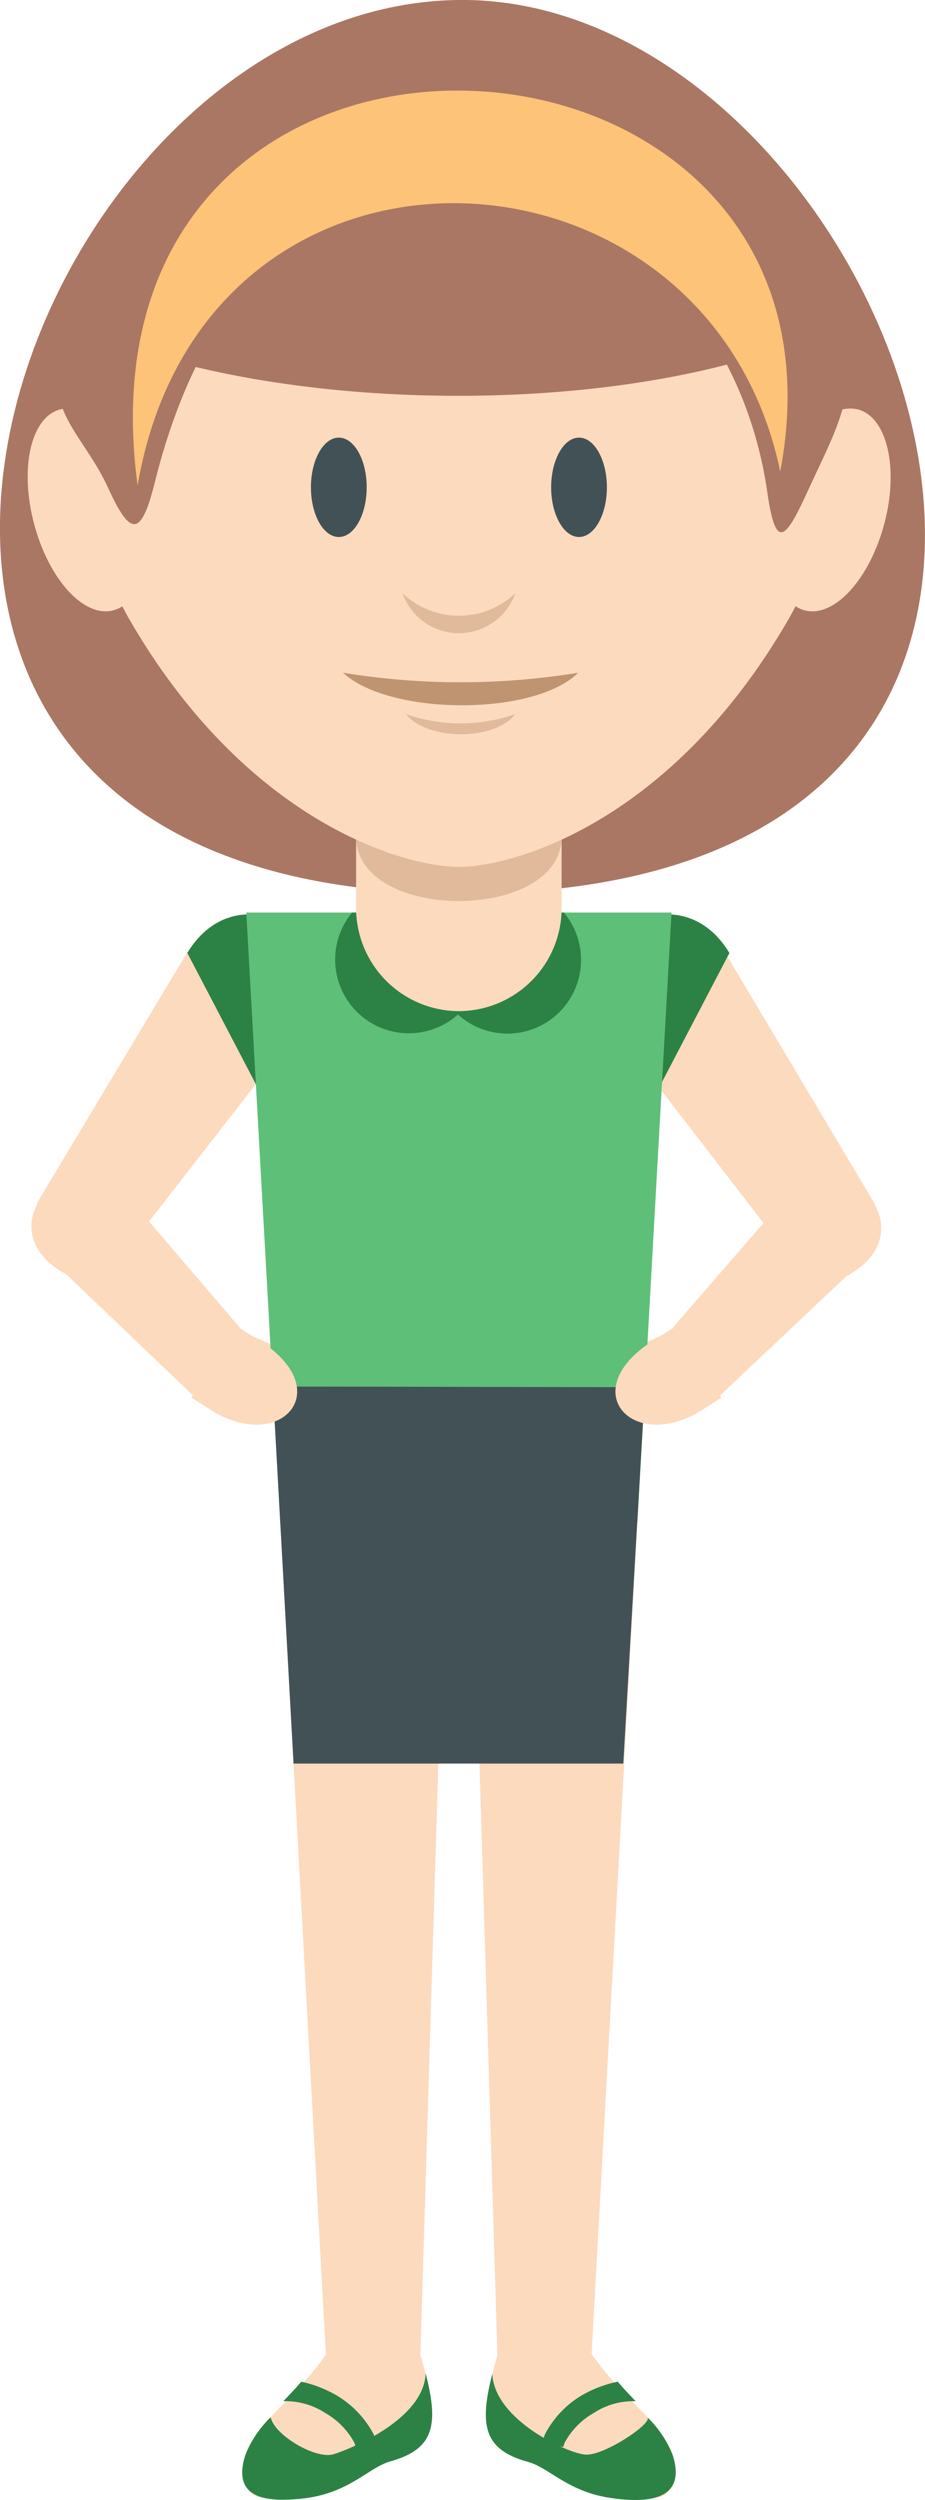 <svg xmlns="http://www.w3.org/2000/svg" viewBox="0 0 103.2 278.72"><defs><style>.cls-1{fill:#aa7764;}.cls-1,.cls-10,.cls-2,.cls-3,.cls-4,.cls-5,.cls-6,.cls-9{fill-rule:evenodd;}.cls-2{fill:#fcdabe;}.cls-3,.cls-8{fill:#2c8245;}.cls-4{fill:#5ebf79;}.cls-5{fill:#e0ba9b;}.cls-6,.cls-7{fill:#425156;}.cls-9{fill:#bf9470;}.cls-10{fill:#fcc379;}</style></defs><title>person8</title><g id="Layer_2" data-name="Layer 2"><g id="Objects"><path class="cls-1" d="M51,0C1.41.79-32.06,97.17,48.25,99.57,139.22,102.28,100.68-.79,51,0Z"/><path class="cls-2" d="M36.36,262.51c-3.38,4.88-7.87,7.69-9,11.21-.64,2-.16,4.51,1.86,4.76,8.71,1.08,11.24-3.2,14.34-4.07,5.36-1.5,5.5-4.59,3.33-11.9S39.07,257.94,36.36,262.51Z"/><path class="cls-2" d="M31.27,169.7H71.12L66,262.51H55.49l-2.14-70.59c-.17-5.6-4.13-5.63-4.3,0L46.9,262.51H36.36Z"/><path class="cls-2" d="M68.11,114.22l21,27.23c3,3.87,10.59-3.7,8.31-7.53L80.93,106.27C75,96.3,61.38,105.47,68.11,114.22Z"/><path class="cls-2" d="M33.71,114.22l-21,27c-3,3.86-10.61-3.71-8.32-7.53l16.46-27.44C26.86,96.32,40.48,105.5,33.71,114.22Z"/><path class="cls-3" d="M20.9,106.25c3.81-6.32,10.71-4.89,13.46-.77l-5.81,15.4Z"/><path class="cls-2" d="M75.55,149h0c0-.45-.66-.61-1.08-.41l-6.3,2.83c-.42.2-.41.68-.46,1.13h0c0,.45.66.61,1.08.42l6.3-2.84A.9.9,0,0,0,75.55,149Z"/><path class="cls-2" d="M26.27,149h0c-.05-.45.65-.6,1.08-.41l6.29,2.83c.43.2.42.68.47,1.13h0c0,.45-.66.61-1.08.42l-6.3-2.84A.9.9,0,0,1,26.27,149Z"/><path class="cls-3" d="M81.38,106.25c-3.81-6.32-10.71-4.89-13.47-.77l5.82,15.4Z"/><polygon class="cls-4" points="74.92 101.74 71.12 169.7 50.87 169.7 31.27 169.7 27.48 101.74 74.92 101.74"/><path class="cls-3" d="M39.28,101.74H62.91a8.22,8.22,0,0,1-11.82,11.37,8.22,8.22,0,0,1-11.81-11.37Z"/><path class="cls-2" d="M51.2,64.91h0A11.5,11.5,0,0,1,62.66,76.38v24.89A11.5,11.5,0,0,1,51.2,112.73h0a11.5,11.5,0,0,1-11.47-11.46V76.38A11.5,11.5,0,0,1,51.2,64.91Z"/><path class="cls-5" d="M62.66,93.28h0c0,9.57-22.93,9.57-22.93,0h0C39.73,83.71,62.66,83.71,62.66,93.28Z"/><path class="cls-2" d="M51.2,5.51C1,5.51,4.88,52.53,14.45,69.08,27.51,91.65,45.07,96.65,51.2,96.65s23.69-5,36.75-27.57C97.52,52.53,101.36,5.51,51.2,5.51Z"/><polygon class="cls-6" points="30.43 154.58 32.75 196.62 69.54 196.62 71.96 154.66 30.43 154.58"/><path class="cls-2" d="M66.06,262.51c3.37,4.88,7.87,7.69,9,11.21.63,2,.16,4.51-1.86,4.76-8.71,1.08-11.24-3.2-14.34-4.07-5.36-1.5-5.5-4.59-3.33-11.9S63.35,257.94,66.06,262.51Z"/><path class="cls-2" d="M6.74,45.64c3.26-.81,7.22,3.55,8.85,9.75s.3,11.86-3,12.67S5.4,64.51,3.78,58.32,3.47,46.45,6.74,45.64Z"/><path class="cls-2" d="M95.68,45.64c-3.27-.81-7.23,3.55-8.85,9.75s-.3,11.86,3,12.67,7.22-3.55,8.85-9.74S98.94,46.45,95.68,45.64Z"/><path class="cls-6" d="M64.6,59.87c1.71,0,3.11-2.49,3.11-5.54s-1.4-5.54-3.11-5.54-3.11,2.49-3.11,5.54S62.89,59.87,64.6,59.87Z"/><ellipse class="cls-7" cx="37.8" cy="54.33" rx="3.11" ry="5.54"/><path class="cls-5" d="M57.49,66.14a6.67,6.67,0,0,1-12.58,0A9.14,9.14,0,0,0,57.49,66.14Z"/><path class="cls-3" d="M30.2,269.49a12.07,12.07,0,0,0-2.83,4.23c-1.59,5,2.6,5.23,6.3,4.85,5.28-.55,7.4-3.46,9.9-4.16,4.82-1.35,5.42-4,3.92-9.8-.21,5.08-8.23,8.36-10.24,9S30.58,271.47,30.2,269.49Z"/><path class="cls-3" d="M72.22,269.49a12.07,12.07,0,0,1,2.83,4.23c1.7,5.33-3.36,5.34-7.14,4.74-4.67-.75-6.7-3.39-9.06-4-4.82-1.35-5.42-4-3.92-9.8.21,5.08,8.27,8.82,10.36,9S72.91,270.11,72.22,269.49Z"/><path class="cls-2" d="M75.08,148l14-16.15c7.12-3.06,13.67,6,5.34,10.44L79.7,156.18Z"/><path class="cls-2" d="M73.34,149.17l2.5-1.57,4.64,8.23L78,157.41C70.27,161.94,64,154.71,73.34,149.17Z"/><path class="cls-2" d="M26.74,148l-14-16.36c-7.12-3-13.67,6-5.34,10.44l14.73,14.07Z"/><path class="cls-2" d="M28.48,149.17,26,147.59l-4.64,8.24,2.51,1.58C31.55,161.94,37.81,154.71,28.48,149.17Z"/><path class="cls-8" d="M39.68,272.81a2.61,2.61,0,0,0-.17-.52A8.42,8.42,0,0,0,36.25,269a8.05,8.05,0,0,0-4.64-1.29c.66-.69,1.35-1.41,2-2.18a13.73,13.73,0,0,1,3.89,1.5,11,11,0,0,1,4.17,4.34,4.46,4.46,0,0,1,.33,1.08Z"/><path class="cls-8" d="M62.85,272.81a2.61,2.61,0,0,1,.17-.52A8.42,8.42,0,0,1,66.28,269a8.05,8.05,0,0,1,4.64-1.29c-.66-.69-1.35-1.41-2-2.18A13.73,13.73,0,0,0,65,267a10.92,10.92,0,0,0-4.17,4.34,4.46,4.46,0,0,0-.33,1.08Z"/><path class="cls-9" d="M64.51,75c-4.89,4.87-21.06,4.81-26.24,0A81.27,81.27,0,0,0,64.51,75Z"/><path class="cls-5" d="M57.49,79.61c-2.27,3-9.79,3-12.2,0A18.37,18.37,0,0,0,57.49,79.61Z"/><path class="cls-1" d="M17.26,53.82c-1.52,6.1-2.72,6-5.19.59S5.6,46.27,6.56,41c9.17-50,82.77-48,87.94-1.22.58,5.3-1.75,9.22-4.21,14.6s-3.69,7.47-4.66.64C80.14,16.3,30,2.44,17.26,53.82Z"/><path class="cls-1" d="M51.22,4.28C20.47,4.52,12.9,21.63,8.34,35.13c2.7,3.59.54-.91,4.21,3,21.53,8,55.86,8,76.43,0,4-4.23-.3-.65,2.47-4.54C86.06,18.28,75,4.08,51.22,4.28Z"/><path class="cls-10" d="M15.35,54.13C22.73,11.06,79,13.78,87.05,52.58,97.32-1.7,7.18-6.92,15.35,54.13Z"/></g></g></svg>